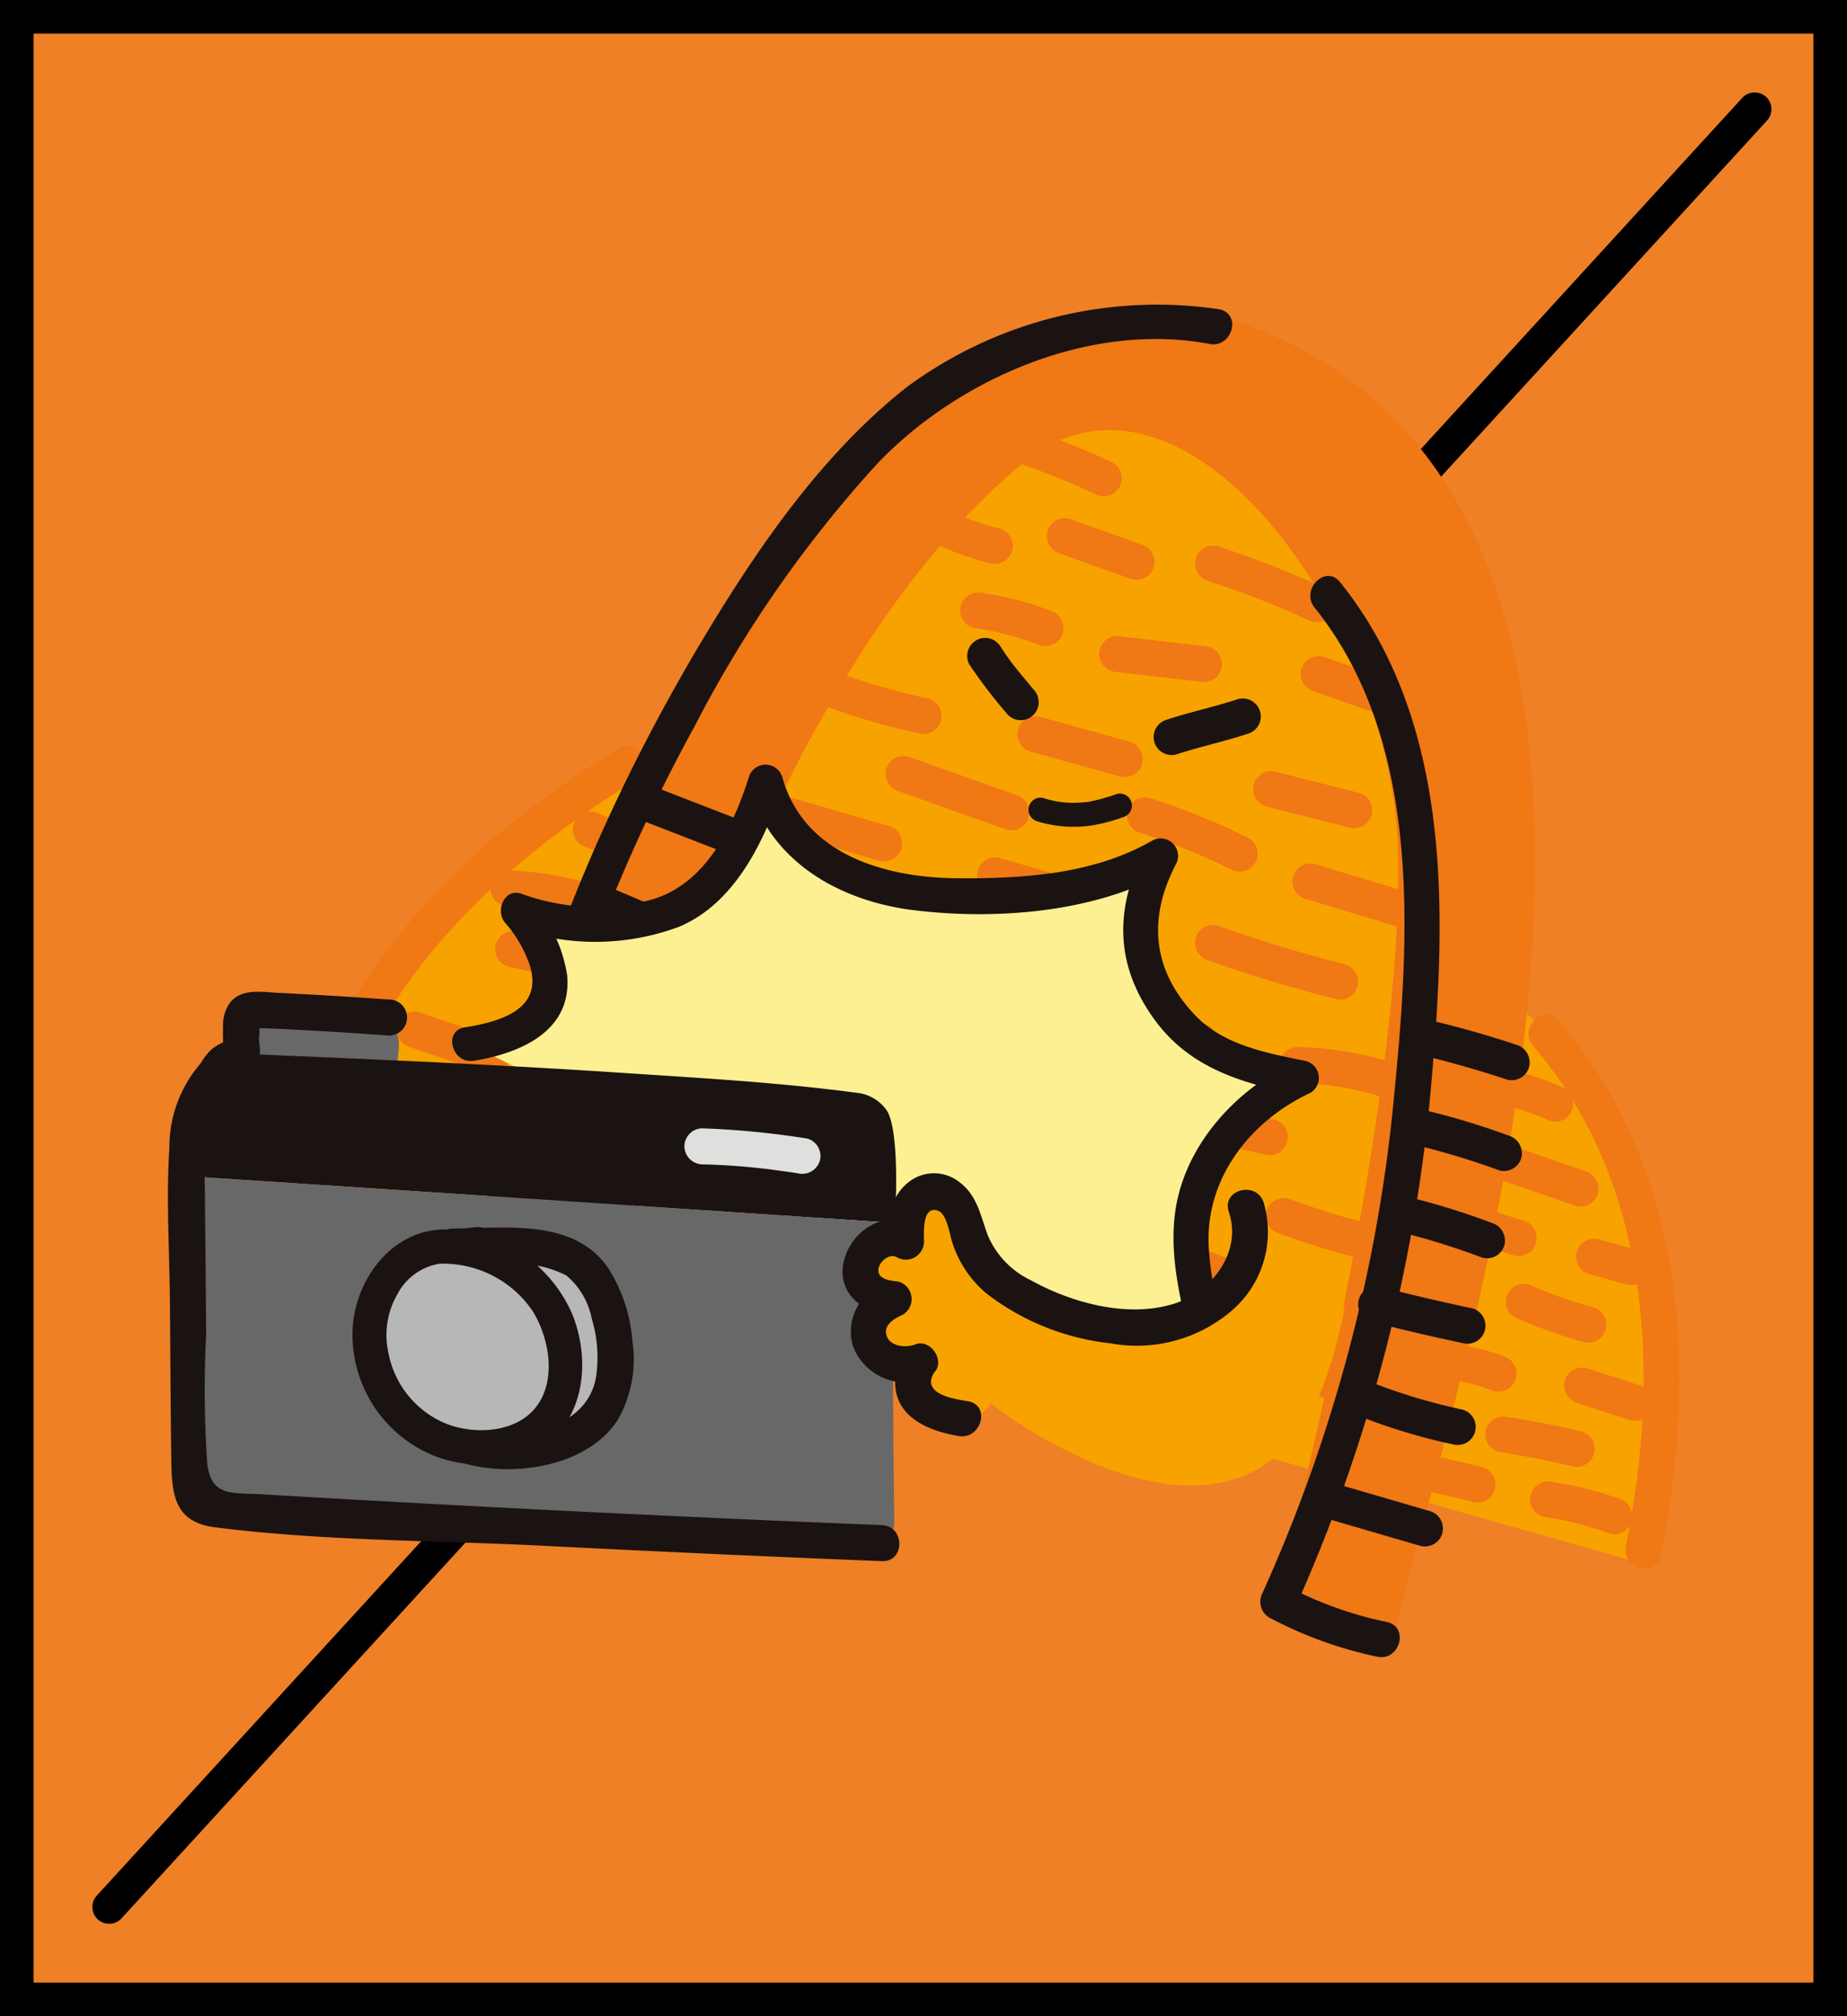<svg xmlns="http://www.w3.org/2000/svg" width="110" height="120" viewBox="0 0 110 120">
  <g id="그룹_1809" data-name="그룹 1809" transform="translate(-142 -1369)">
    <g id="사각형_1964" data-name="사각형 1964" transform="translate(142 1369)" fill="#ef8026" stroke="#000" stroke-width="2">
      <rect width="110" height="120" stroke="none"/>
      <rect x="1" y="1" width="108" height="118" fill="none"/>
    </g>
    <line id="선_104" data-name="선 104" x1="98" y2="107" transform="translate(148.5 1375.5)" fill="none" stroke="#000" stroke-linecap="round" stroke-width="2"/>
    <g id="그룹_1609" data-name="그룹 1609" transform="translate(8673.376 129)">
      <path id="패스_5643" data-name="패스 5643" d="M101.848,132.324a88.021,88.021,0,0,0-5.384-26.3c-2.475-6.764-10.2-12.761-22.33-7.909C67.4,100.809,62.157,110.456,58.822,118.5c-5.675.508-10.558,2.455-14.293,6.159C33.439,135.659,33,145.22,33,145.22l78.877,22.365s9.161-22.132-10.034-35.261" transform="translate(-8545.597 1165.431)" fill="#f8a200" fill-rule="evenodd"/>
      <path id="패스_5644" data-name="패스 5644" d="M37.588,144.945S54.871,84.433,83.232,97.214s9.6,65.728,7.164,77.163l-7.129-1.819s7.726-28.784,7.307-44.71c-.361-13.734-12.846-31.034-22.438-23.008C50.29,119.776,42.607,157.1,42.607,157.1l-7.2-1.99Z" transform="translate(-8538.69 1162.801)" fill="#f07815" fill-rule="evenodd"/>
      <path id="패스_5645" data-name="패스 5645" d="M39.452,110.691c.26.023.516.05.776.078.112.016.221.027.334.043l.155.019c.481.066.958.14,1.431.229.95.171,1.893.388,2.828.64a1.072,1.072,0,0,0,.57-2.067,35.767,35.767,0,0,0-6.093-1.086,1.076,1.076,0,0,0-1.071,1.074,1.1,1.1,0,0,0,1.071,1.071" transform="translate(-8530.122 1200.518)" fill="#f07815"/>
      <path id="패스_5646" data-name="패스 5646" d="M42.243,111.215a50.139,50.139,0,0,1,8.8,2.331,1.086,1.086,0,0,0,1.319-.749,1.1,1.1,0,0,0-.752-1.319,50.007,50.007,0,0,0-8.8-2.331,1.1,1.1,0,0,0-1.319.749,1.078,1.078,0,0,0,.749,1.319" transform="translate(-8521.257 1202.201)" fill="#f07815"/>
      <path id="패스_5647" data-name="패스 5647" d="M40.923,109.59a20.364,20.364,0,0,1,7.509,1.966,1.1,1.1,0,0,0,1.47-.384,1.085,1.085,0,0,0-.388-1.466,23.136,23.136,0,0,0-8.591-2.261,1.072,1.072,0,0,0,0,2.145" transform="translate(-8525.887 1197.353)" fill="#f07815"/>
      <path id="패스_5648" data-name="패스 5648" d="M40.557,108.316c.923.047,1.846.12,2.766.233.109.012.217.023.326.039.054.008.109.016.163.019-.1-.012-.093-.012.039.008.213.031.431.062.644.1.469.074.931.155,1.4.244a1.1,1.1,0,0,0,1.319-.749,1.085,1.085,0,0,0-.749-1.319,41.942,41.942,0,0,0-5.9-.718,1.076,1.076,0,0,0-1.071,1.074,1.1,1.1,0,0,0,1.071,1.071" transform="translate(-8526.94 1193.686)" fill="#f07815"/>
      <path id="패스_5649" data-name="패스 5649" d="M43.171,108.968q2.723.611,5.45,1.226a1.072,1.072,0,1,0,.566-2.067q-2.723-.611-5.446-1.226a1.072,1.072,0,0,0-.57,2.067" transform="translate(-8518.569 1195.709)" fill="#f07815"/>
      <path id="패스_5650" data-name="패스 5650" d="M44.711,110.446a38.6,38.6,0,0,1,9.03,1.606,1.075,1.075,0,0,0,.57-2.071,41.342,41.342,0,0,0-9.6-1.679,1.072,1.072,0,0,0,0,2.145" transform="translate(-8514.981 1199.817)" fill="#f07815"/>
      <path id="패스_5651" data-name="패스 5651" d="M46.381,109.554q3.421,1.053,6.92,1.8a1.072,1.072,0,0,0,.57-2.067q-3.5-.751-6.92-1.8a1.079,1.079,0,0,0-1.319.749,1.1,1.1,0,0,0,.749,1.319" transform="translate(-8509.333 1197.358)" fill="#f07815"/>
      <path id="패스_5652" data-name="패스 5652" d="M46.233,111.8a26.269,26.269,0,0,1,5.089,1.412,1.079,1.079,0,0,0,1.319-.749,1.1,1.1,0,0,0-.749-1.319,26.264,26.264,0,0,0-5.089-1.412,1.1,1.1,0,0,0-1.319.749,1.085,1.085,0,0,0,.749,1.319" transform="translate(-8509.751 1203.889)" fill="#f07815"/>
      <path id="패스_5653" data-name="패스 5653" d="M48.38,111.235a47.455,47.455,0,0,0,5.814,1.738,1.072,1.072,0,1,0,.57-2.067,47.459,47.459,0,0,1-5.814-1.738,1.077,1.077,0,0,0-1.319.749,1.1,1.1,0,0,0,.749,1.319" transform="translate(-8503.586 1202.174)" fill="#f07815"/>
      <path id="패스_5654" data-name="패스 5654" d="M48.881,108.95c.438.008.877.031,1.311.07.237.019.473.047.706.078-.229-.027.1.012.116.016.116.019.233.035.349.054a19.44,19.44,0,0,1,2.6.636,1.082,1.082,0,0,0,1.319-.749,1.1,1.1,0,0,0-.749-1.319,20,20,0,0,0-5.655-.931,1.072,1.072,0,0,0,0,2.145" transform="translate(-8502.979 1195.514)" fill="#f07815"/>
      <path id="패스_5655" data-name="패스 5655" d="M45.376,108.091a31.259,31.259,0,0,1,6.605,1.676,1.081,1.081,0,0,0,1.319-.749,1.1,1.1,0,0,0-.749-1.319,31.258,31.258,0,0,0-6.605-1.676,1.1,1.1,0,0,0-1.319.749,1.085,1.085,0,0,0,.749,1.319" transform="translate(-8512.215 1193.22)" fill="#f07815"/>
      <path id="패스_5656" data-name="패스 5656" d="M41.637,107.122a43.492,43.492,0,0,1,7.664,2.269,1.075,1.075,0,0,0,1.319-.749,1.094,1.094,0,0,0-.749-1.319,43.483,43.483,0,0,0-7.664-2.269,1.1,1.1,0,0,0-1.319.749,1.083,1.083,0,0,0,.749,1.319" transform="translate(-8523.001 1190.404)" fill="#f07815"/>
      <path id="패스_5657" data-name="패스 5657" d="M39.541,106.5l3.739,1.109a1.072,1.072,0,0,0,.57-2.067l-3.739-1.109a1.082,1.082,0,0,0-1.319.749,1.1,1.1,0,0,0,.749,1.319" transform="translate(-8529.023 1188.563)" fill="#f07815"/>
      <path id="패스_5658" data-name="패스 5658" d="M38.65,109.366l.14.019c-.1-.015-.19-.027-.287-.039q1.734.233,3.444.6a1.072,1.072,0,0,0,.57-2.067c-1.28-.275-2.568-.489-3.867-.659a1.062,1.062,0,0,0-.756.314,1.072,1.072,0,0,0,0,1.517,1.251,1.251,0,0,0,.756.314" transform="translate(-8532.431 1196.701)" fill="#f07815"/>
      <path id="패스_5659" data-name="패스 5659" d="M40.728,112.075a12.874,12.874,0,0,1,1.447.043c.1.012.206.019.31.031.066.008.136.019.206.027-.116-.015-.109-.015.019,0,.221.039.442.074.663.12a13.871,13.871,0,0,1,1.35.361c.229.074.454.155.679.244.008,0,.314.128.128.05.128.054.252.113.376.171a1.073,1.073,0,0,0,1.082-1.854,14.075,14.075,0,0,0-6.26-1.342,1.072,1.072,0,0,0,0,2.145" transform="translate(-8526.448 1204.499)" fill="#f07815"/>
      <path id="패스_5660" data-name="패스 5660" d="M44.5,112.855l7.975,1.939a1.093,1.093,0,0,0,1.319-.749,1.082,1.082,0,0,0-.749-1.319l-7.975-1.939a1.093,1.093,0,0,0-1.319.749,1.082,1.082,0,0,0,.749,1.319" transform="translate(-8514.767 1206.888)" fill="#f07815"/>
      <path id="패스_5661" data-name="패스 5661" d="M48.207,113.477q3.153,1,6.3,2.005a1.079,1.079,0,0,0,1.319-.749,1.1,1.1,0,0,0-.749-1.319q-3.153-1-6.3-2.005a1.079,1.079,0,0,0-1.319.749,1.1,1.1,0,0,0,.749,1.319" transform="translate(-8504.077 1208.648)" fill="#f07815"/>
      <path id="패스_5662" data-name="패스 5662" d="M45.123,111.821a70.373,70.373,0,0,0-7.715-3.025,1.072,1.072,0,1,0-.57,2.067,66.237,66.237,0,0,1,7.2,2.808,1.1,1.1,0,0,0,1.466-.384,1.08,1.08,0,0,0-.384-1.466" transform="translate(-8536.828 1201.118)" fill="#f07815"/>
      <path id="패스_5663" data-name="패스 5663" d="M40.793,105.088l5.62,1.629a1.072,1.072,0,0,0,.57-2.067l-5.62-1.629a1.072,1.072,0,0,0-.57,2.067" transform="translate(-8525.42 1184.513)" fill="#f07815"/>
      <path id="패스_5664" data-name="패스 5664" d="M43.946,106q3.252.937,6.508,1.877a1.072,1.072,0,1,0,.57-2.067q-3.258-.943-6.508-1.877a1.072,1.072,0,0,0-.57,2.067" transform="translate(-8516.343 1187.139)" fill="#f07815"/>
      <path id="패스_5665" data-name="패스 5665" d="M47.3,107.045c2.482.884,5.011,1.648,7.567,2.3a1.072,1.072,0,0,0,.57-2.067c-2.556-.648-5.085-1.412-7.567-2.3a1.079,1.079,0,0,0-1.319.749,1.094,1.094,0,0,0,.749,1.319" transform="translate(-8506.718 1190.112)" fill="#f07815"/>
      <path id="패스_5666" data-name="패스 5666" d="M48.757,106.1l8.223,2.478a1.075,1.075,0,0,0,.57-2.071q-4.113-1.233-8.223-2.475a1.073,1.073,0,0,0-.57,2.067" transform="translate(-8502.411 1187.391)" fill="#f07815"/>
      <path id="패스_5667" data-name="패스 5667" d="M46.246,105.083c.95.3,1.889.636,2.816,1.008.1.043.2.081.295.124l.2.081c-.093-.039-.081-.035.039.016.229.1.458.2.683.3.458.2.908.419,1.354.64a1.073,1.073,0,0,0,1.082-1.854,41.938,41.938,0,0,0-5.9-2.385,1.079,1.079,0,0,0-1.319.749,1.1,1.1,0,0,0,.749,1.319" transform="translate(-8509.722 1184.484)" fill="#f07815"/>
      <path id="패스_5668" data-name="패스 5668" d="M42.541,104.451q3.212,1.14,6.419,2.277a1.073,1.073,0,0,0,1.319-.749,1.1,1.1,0,0,0-.749-1.319q-3.212-1.135-6.419-2.277a1.077,1.077,0,0,0-1.319.749,1.1,1.1,0,0,0,.749,1.319" transform="translate(-8520.391 1182.649)" fill="#f07815"/>
      <path id="패스_5669" data-name="패스 5669" d="M41,102.988a43.443,43.443,0,0,0,7.214,2.253,1.1,1.1,0,0,0,1.319-.749,1.085,1.085,0,0,0-.749-1.319,43.436,43.436,0,0,1-7.214-2.254,1.077,1.077,0,0,0-1.319.749A1.1,1.1,0,0,0,41,102.988" transform="translate(-8524.866 1178.41)" fill="#f07815"/>
      <path id="패스_5670" data-name="패스 5670" d="M44.564,103.832c1.776.5,3.549.981,5.325,1.474a1.079,1.079,0,0,0,1.319-.749,1.1,1.1,0,0,0-.749-1.319l-5.325-1.474a1.072,1.072,0,0,0-.57,2.067" transform="translate(-8514.561 1180.901)" fill="#f07815"/>
      <path id="패스_5671" data-name="패스 5671" d="M48.186,104.673q2.467.628,4.938,1.253a1.072,1.072,0,1,0,.57-2.067q-2.473-.628-4.938-1.253a1.072,1.072,0,1,0-.57,2.067" transform="translate(-8504.137 1183.33)" fill="#f07815"/>
      <path id="패스_5672" data-name="패스 5672" d="M50.986,113.485a11.351,11.351,0,0,1,1.2.1c-.093-.016-.19-.027-.283-.039a11.579,11.579,0,0,1,2.6.675,1.081,1.081,0,0,0,.826-.109,1.072,1.072,0,0,0-.256-1.959,12.511,12.511,0,0,0-4.092-.815,1.072,1.072,0,0,0,0,2.145" transform="translate(-8496.919 1208.569)" fill="#f07815"/>
      <path id="패스_5673" data-name="패스 5673" d="M51.747,114.572q2.2.332,4.367.853a1.072,1.072,0,1,0,.57-2.067q-2.164-.524-4.367-.853a1.155,1.155,0,0,0-.826.109,1.072,1.072,0,0,0,.256,1.959" transform="translate(-8493.875 1211.842)" fill="#f07815"/>
      <path id="패스_5674" data-name="패스 5674" d="M52.961,113.832l3.146,1.024a1.081,1.081,0,0,0,1.319-.749,1.1,1.1,0,0,0-.749-1.319l-3.146-1.024a1.079,1.079,0,0,0-1.319.749,1.1,1.1,0,0,0,.749,1.319" transform="translate(-8490.396 1209.669)" fill="#f07815"/>
      <path id="패스_5675" data-name="패스 5675" d="M51.8,112.431a28.358,28.358,0,0,0,4.1,1.47,1.072,1.072,0,0,0,.57-2.067c-.648-.175-1.284-.372-1.916-.593-.306-.109-.617-.225-.919-.345a5.022,5.022,0,0,1-.473-.194c.264.132.039.019-.012,0l-.268-.116a1.155,1.155,0,0,0-.826-.109,1.072,1.072,0,0,0-.256,1.959" transform="translate(-8492.966 1205.969)" fill="#f07815"/>
      <path id="패스_5676" data-name="패스 5676" d="M51.162,111.278a33.388,33.388,0,0,0,3.208,1.121,1.074,1.074,0,0,0,.57-2.071,32.012,32.012,0,0,1-3.208-1.117,1.072,1.072,0,0,0-1.21,1.575,1.267,1.267,0,0,0,.64.493" transform="translate(-8495.585 1202.317)" fill="#f07815"/>
      <path id="패스_5677" data-name="패스 5677" d="M53.148,111.85c.741.206,1.478.415,2.219.621a1.119,1.119,0,0,0,.826-.109,1.07,1.07,0,0,0,.384-1.466,1.128,1.128,0,0,0-.64-.493c-.741-.206-1.482-.415-2.219-.621a1.117,1.117,0,0,0-.826.109,1.07,1.07,0,0,0-.384,1.466,1.116,1.116,0,0,0,.64.493" transform="translate(-8489.868 1203.983)" fill="#f07815"/>
      <path id="패스_5678" data-name="패스 5678" d="M51.5,110.316q2.787.96,5.574,1.916a1.082,1.082,0,0,0,1.319-.749,1.1,1.1,0,0,0-.749-1.319q-2.787-.96-5.578-1.916a1.082,1.082,0,0,0-1.319.749,1.1,1.1,0,0,0,.752,1.319" transform="translate(-8494.598 1199.54)" fill="#f07815"/>
      <path id="패스_5679" data-name="패스 5679" d="M51.707,109.226a15.726,15.726,0,0,1,2.859.884c-.085-.035-.171-.07-.256-.109.132.058.264.112.392.171a1.155,1.155,0,0,0,.826.109,1.074,1.074,0,0,0,.749-1.319,1.038,1.038,0,0,0-.493-.64,16.911,16.911,0,0,0-3.506-1.164,1.135,1.135,0,0,0-.826.109,1.072,1.072,0,0,0,.256,1.959" transform="translate(-8493.997 1196.441)" fill="#f07815"/>
      <path id="패스_5680" data-name="패스 5680" d="M34.338,110.021q1.716.71,3.429,1.42a1.075,1.075,0,0,0,1.214-1.575,1.256,1.256,0,0,0-.644-.493q-1.711-.71-3.429-1.42a1.064,1.064,0,0,0-.826.109,1.07,1.07,0,0,0-.384,1.466,1.246,1.246,0,0,0,.64.493" transform="translate(-8544.017 1198.694)" fill="#f07815"/>
      <path id="패스_5681" data-name="패스 5681" d="M50.523,115.157q1.617.291,3.208.71a1.072,1.072,0,1,0,.57-2.067q-1.588-.419-3.208-.71a1.155,1.155,0,0,0-.826.109,1.072,1.072,0,0,0,.256,1.959" transform="translate(-8497.401 1213.522)" fill="#f07815"/>
      <path id="패스_5682" data-name="패스 5682" d="M52.441,115.567a20.268,20.268,0,0,1,3.945.993,1.081,1.081,0,0,0,1.319-.749,1.1,1.1,0,0,0-.745-1.319,20.445,20.445,0,0,0-3.949-.993,1.172,1.172,0,0,0-.826.109,1.07,1.07,0,0,0-.384,1.466,1.032,1.032,0,0,0,.64.493" transform="translate(-8491.896 1214.71)" fill="#f07815"/>
      <path id="패스_5683" data-name="패스 5683" d="M35.393,109.666a29.545,29.545,0,0,0,5.88,1.241,1.082,1.082,0,0,0,1.074-1.074,1.1,1.1,0,0,0-1.074-1.071c-.124-.016-.244-.027-.368-.043-.039,0-.4-.05-.19-.023l-.628-.093q-.71-.116-1.408-.268a27.245,27.245,0,0,1-2.715-.737,1.079,1.079,0,0,0-1.319.749,1.1,1.1,0,0,0,.749,1.319" transform="translate(-8540.968 1197.676)" fill="#f07815"/>
      <path id="패스_5684" data-name="패스 5684" d="M35.03,108.372l4.623,1.571a1.076,1.076,0,0,0,1.319-.749,1.1,1.1,0,0,0-.749-1.319L35.6,106.3a1.077,1.077,0,0,0-1.319.749,1.1,1.1,0,0,0,.749,1.319" transform="translate(-8542.013 1193.943)" fill="#f07815"/>
      <path id="패스_5685" data-name="패스 5685" d="M36.544,107.125q2,.436,4,.877a1.072,1.072,0,1,0,.57-2.067q-2-.436-4-.877a1.072,1.072,0,1,0-.57,2.067" transform="translate(-8537.646 1190.405)" fill="#f07815"/>
      <path id="패스_5686" data-name="패스 5686" d="M36.763,106.239a17.467,17.467,0,0,1,5.267,1.032,1.079,1.079,0,0,0,1.319-.749A1.1,1.1,0,0,0,42.6,105.2a19.97,19.97,0,0,0-5.837-1.109,1.078,1.078,0,0,0-1.071,1.074,1.093,1.093,0,0,0,1.071,1.071" transform="translate(-8537.862 1187.71)" fill="#f07815"/>
      <path id="패스_5687" data-name="패스 5687" d="M37.493,105.188l2.99,1.292a1.173,1.173,0,0,0,.826.109,1.08,1.08,0,0,0,.636-.493,1.064,1.064,0,0,0,.109-.826,1.038,1.038,0,0,0-.489-.64l-2.99-1.292a1.155,1.155,0,0,0-.826-.109A1.074,1.074,0,0,0,37,104.548a1.052,1.052,0,0,0,.493.64" transform="translate(-8534.217 1185.115)" fill="#f07815"/>
      <path id="패스_5688" data-name="패스 5688" d="M43.691,101.925a18.857,18.857,0,0,1,4.011,1.051,1.066,1.066,0,0,0,.826-.109,1.088,1.088,0,0,0,.493-.64,1.1,1.1,0,0,0-.749-1.319,18.855,18.855,0,0,0-4.011-1.051,1.186,1.186,0,0,0-.83.109,1.1,1.1,0,0,0-.489.64,1.079,1.079,0,0,0,.109.826,1.022,1.022,0,0,0,.64.493" transform="translate(-8517.092 1175.439)" fill="#f07815"/>
      <path id="패스_5689" data-name="패스 5689" d="M46.111,102.646q2.583.3,5.17.6a1.079,1.079,0,0,0,1.074-1.074,1.1,1.1,0,0,0-1.074-1.071q-2.583-.3-5.17-.6a1.071,1.071,0,0,0-1.071,1.074,1.1,1.1,0,0,0,1.071,1.071" transform="translate(-8510.952 1177.352)" fill="#f07815"/>
      <path id="패스_5690" data-name="패스 5690" d="M48.915,102.917l6,2.091a1.079,1.079,0,0,0,1.319-.749,1.1,1.1,0,0,0-.749-1.319l-6-2.091a1.077,1.077,0,0,0-1.319.749,1.1,1.1,0,0,0,.749,1.319" transform="translate(-8502.042 1178.236)" fill="#f07815"/>
      <path id="패스_5691" data-name="패스 5691" d="M47.292,101.219a53.441,53.441,0,0,1,5.938,2.312,1.1,1.1,0,0,0,1.466-.384,1.085,1.085,0,0,0-.384-1.466,57.455,57.455,0,0,0-6.45-2.529,1.079,1.079,0,0,0-1.319.749,1.1,1.1,0,0,0,.749,1.319" transform="translate(-8506.715 1173.36)" fill="#f07815"/>
      <path id="패스_5692" data-name="패스 5692" d="M45.018,100.8l4.27,1.528a1.081,1.081,0,0,0,1.319-.749,1.1,1.1,0,0,0-.749-1.323l-4.27-1.524a1.077,1.077,0,0,0-1.319.749,1.1,1.1,0,0,0,.749,1.319" transform="translate(-8513.261 1172.147)" fill="#f07815"/>
      <path id="패스_5693" data-name="패스 5693" d="M42.706,100.452a17.764,17.764,0,0,0,4.042,1.563,1.074,1.074,0,1,0,.57-2.071,16.393,16.393,0,0,1-1.9-.593c-.155-.058-.306-.12-.458-.182-.074-.031-.043-.016.1.039-.043-.016-.085-.035-.128-.054-.078-.031-.151-.066-.225-.1-.31-.14-.613-.291-.911-.45a1.072,1.072,0,1,0-1.082,1.85" transform="translate(-8519.164 1171.512)" fill="#f07815"/>
      <path id="패스_5694" data-name="패스 5694" d="M43.838,99.245a41.166,41.166,0,0,1,6.629,2.451,1.073,1.073,0,0,0,1.082-1.854,44.789,44.789,0,0,0-7.141-2.665,1.072,1.072,0,0,0-.57,2.067" transform="translate(-8516.65 1167.697)" fill="#f07815"/>
      <path id="패스_5695" data-name="패스 5695" d="M52.293,102.343c-9.161,5.512-17.221,13.6-19.677,24.323-.31,1.342,1.757,1.916,2.067.57,2.335-10.193,9.988-17.8,18.691-23.043a1.072,1.072,0,0,0-1.082-1.85" transform="translate(-8546.807 1182.208)" fill="#f07815"/>
      <path id="패스_5696" data-name="패스 5696" d="M51.906,108.174c7.059,8.215,7.587,19.587,5.523,29.757-.272,1.346,1.8,1.924,2.071.57,2.226-10.985,1.52-23-6.078-31.844-.9-1.047-2.413.473-1.517,1.517" transform="translate(-8491.974 1194.075)" fill="#f07815"/>
      <path id="패스_5697" data-name="패스 5697" d="M79.906,95.722a25.118,25.118,0,0,0-18.587,4.623c-5.031,3.949-8.9,9.573-12.156,15.007-7.273,12.14-12.373,25.611-13.75,39.749a1.033,1.033,0,0,0,.531.923,35.391,35.391,0,0,0,5.337,1.873,1.073,1.073,0,0,0,.57-2.067c-1.5-.392-3.828-.687-4.131-2.312-.295-1.563.524-3.875.826-5.469a83.932,83.932,0,0,1,2.316-9.235,101.263,101.263,0,0,1,7.8-18.265A72.317,72.317,0,0,1,59.558,104.9c4.8-5.031,12.687-8.463,19.777-7.11,1.35.256,1.928-1.807.57-2.067" transform="translate(-8538.673 1162.683)" fill="#1a1311"/>
      <path id="패스_5698" data-name="패스 5698" d="M50.738,101.459c6.431,8.017,5.678,19.506,4.728,29.148a92.731,92.731,0,0,1-7.823,29.486,1.1,1.1,0,0,0,.384,1.47,24.38,24.38,0,0,0,6.443,2.339c1.346.283,1.92-1.784.57-2.067a22.44,22.44,0,0,1-5.931-2.126l.388,1.466a96.25,96.25,0,0,0,8.219-31.7c.884-10.05,1.187-21.244-5.461-29.532-.865-1.074-2.374.45-1.517,1.517" transform="translate(-8503.823 1174.703)" fill="#1a1311"/>
      <path id="패스_5699" data-name="패스 5699" d="M38.6,104.9q3.1,1.2,6.2,2.4a1.073,1.073,0,0,0,1.319-.749,1.1,1.1,0,0,0-.749-1.319q-3.1-1.2-6.2-2.4a1.076,1.076,0,0,0-1.319.749A1.1,1.1,0,0,0,38.6,104.9" transform="translate(-8531.745 1183.932)" fill="#1a1311"/>
      <path id="패스_5700" data-name="패스 5700" d="M37.584,106.276q3.31,1.4,6.617,2.808a1.1,1.1,0,0,0,1.47-.384,1.083,1.083,0,0,0-.388-1.466q-3.3-1.4-6.617-2.808a1.1,1.1,0,0,0-1.466.384,1.082,1.082,0,0,0,.384,1.466" transform="translate(-8533.9 1188.31)" fill="#1a1311"/>
      <path id="패스_5701" data-name="패스 5701" d="M37.362,107.58l6.741,2.8a1.073,1.073,0,0,0,1.319-.749,1.108,1.108,0,0,0-.749-1.319l-6.741-2.8a1.073,1.073,0,0,0-1.319.749,1.108,1.108,0,0,0,.749,1.319" transform="translate(-8535.304 1191.633)" fill="#1a1311"/>
      <path id="패스_5702" data-name="패스 5702" d="M37.1,108.915q3.188.943,6.377,1.9c-.213-.528-.431-1.051-.644-1.579l-.035.07.384-.384-.066.035.539-.147-.078-.008a1.073,1.073,0,0,0-1.071,1.071,1.1,1.1,0,0,0,1.071,1.074,1.167,1.167,0,0,0,1.109-.628,1.089,1.089,0,0,0-.64-1.575q-3.188-.954-6.377-1.9a1.082,1.082,0,0,0-1.319.749,1.1,1.1,0,0,0,.749,1.319" transform="translate(-8536.064 1195.526)" fill="#1a1311"/>
      <path id="패스_5703" data-name="패스 5703" d="M36.48,110.661q3.136.809,6.268,1.621a1.072,1.072,0,1,0,.57-2.067q-3.136-.815-6.268-1.621a1.072,1.072,0,1,0-.57,2.067" transform="translate(-8537.835 1200.568)" fill="#1a1311"/>
      <path id="패스_5704" data-name="패스 5704" d="M50.48,108.466q2.746.64,5.422,1.528a1.079,1.079,0,0,0,1.319-.749,1.1,1.1,0,0,0-.749-1.319q-2.676-.89-5.422-1.528a1.072,1.072,0,0,0-.57,2.067" transform="translate(-8497.529 1194.26)" fill="#1a1311"/>
      <path id="패스_5705" data-name="패스 5705" d="M50.4,109.847a44.425,44.425,0,0,1,5.267,1.575,1.077,1.077,0,0,0,1.319-.749,1.1,1.1,0,0,0-.749-1.319,44.42,44.42,0,0,0-5.267-1.575,1.072,1.072,0,1,0-.57,2.067" transform="translate(-8497.757 1198.236)" fill="#1a1311"/>
      <path id="패스_5706" data-name="패스 5706" d="M50.21,111.194a44.153,44.153,0,0,1,5,1.551A1.071,1.071,0,0,0,56.532,112a1.1,1.1,0,0,0-.749-1.319,43.394,43.394,0,0,0-5-1.551,1.072,1.072,0,0,0-.57,2.067" transform="translate(-8498.311 1202.106)" fill="#1a1311"/>
      <path id="패스_5707" data-name="패스 5707" d="M49.8,112.578q2.705.7,5.438,1.272a1.072,1.072,0,1,0,.57-2.067q-2.734-.576-5.438-1.272a1.072,1.072,0,0,0-.57,2.067" transform="translate(-8499.502 1206.087)" fill="#1a1311"/>
      <path id="패스_5708" data-name="패스 5708" d="M49.641,114.051a34.92,34.92,0,0,0,5.469,1.641,1.072,1.072,0,1,0,.57-2.067,34.923,34.923,0,0,1-5.469-1.641,1.076,1.076,0,0,0-1.319.749,1.1,1.1,0,0,0,.749,1.319" transform="translate(-8499.956 1210.272)" fill="#1a1311"/>
      <path id="패스_5709" data-name="패스 5709" d="M49.212,115.632q2.589.756,5.174,1.509a1.072,1.072,0,1,0,.57-2.067l-5.174-1.509a1.072,1.072,0,0,0-.57,2.067" transform="translate(-8501.184 1214.862)" fill="#1a1311"/>
      <path id="패스_5710" data-name="패스 5710" d="M47.239,104.789c1.4-.458,2.839-.764,4.236-1.222a1.072,1.072,0,1,0-.57-2.067c-1.4.458-2.839.764-4.236,1.222a1.072,1.072,0,1,0,.57,2.067" transform="translate(-8508.551 1180.111)" fill="#1a1311"/>
      <path id="패스_5711" data-name="패스 5711" d="M44.476,104.574a7.434,7.434,0,0,0,3.277.237,10.407,10.407,0,0,0,1.835-.489.726.726,0,0,0,.5-.877.717.717,0,0,0-.877-.5,11.339,11.339,0,0,1-1.707.469c-.043,0-.085.012-.128.019.1-.016.012,0-.043,0-.1.008-.209.019-.314.023a6.472,6.472,0,0,1-.671.008,5.581,5.581,0,0,1-1.489-.275.716.716,0,1,0-.38,1.381" transform="translate(-8514.076 1184.313)" fill="#1a1311"/>
      <path id="패스_5712" data-name="패스 5712" d="M43.159,102.137a30.779,30.779,0,0,0,2.281,2.971,1.072,1.072,0,0,0,1.517,0,1.062,1.062,0,0,0,.314-.76c-.012-.093-.023-.19-.039-.283a1.026,1.026,0,0,0-.275-.473c-.419-.52-.861-1.024-1.268-1.551.054.074.109.144.167.217-.3-.388-.586-.787-.846-1.2a1.115,1.115,0,0,0-.64-.493,1.072,1.072,0,0,0-1.21,1.575" transform="translate(-8516.785 1177.442)" fill="#1a1311"/>
      <path id="패스_5713" data-name="패스 5713" d="M80.166,140.648c-.159-3.627-2.222-8.572-1.742-12.167a11.319,11.319,0,0,1,6.528-8.118c-3.708-.741-5.834-1.443-7.416-3.382-2.684-3.289-3.049-6.148-.97-9.852-2.657,1.672-5.907,2.071-9.041,2.277a21.828,21.828,0,0,1-8.646-.718c-2.75-.958-5.244-3.111-5.865-5.958a13.772,13.772,0,0,1-4.371,7.044c-2.2,1.742-7.831,1.745-10.41.636,0,0,5.969,6.745-2.866,7.944" transform="translate(-8538.797 1183.784)" fill="#fcf092"/>
      <path id="패스_5714" data-name="패스 5714" d="M81.948,141.4c-.244-3.444-1.571-6.714-1.78-10.154-.256-4.1,2.444-7.56,6.059-9.243a1.039,1.039,0,0,0-.248-1.881c-2.3-.477-4.883-.923-6.586-2.692-2.595-2.692-2.874-5.8-1.183-9.03a1.038,1.038,0,0,0-1.408-1.408c-3.448,2-7.68,2.273-11.59,2.246-4.294-.031-9.165-1.389-10.449-6.031a1.04,1.04,0,0,0-1.986,0c-.939,2.987-2.591,6.415-5.849,7.315a12.872,12.872,0,0,1-7.668-.353c-1.043-.4-1.61,1.02-1,1.718a7.493,7.493,0,0,1,1.435,2.432c.911,2.688-1.645,3.44-3.844,3.793-1.3.213-.752,2.2.547,1.986,2.789-.45,5.861-1.773,5.554-5.089a8.6,8.6,0,0,0-2.238-4.577q-.5.861-1,1.718a14.293,14.293,0,0,0,9.852-.008c3.351-1.358,5.178-5.151,6.2-8.39H52.776c1.245,4.5,5.407,6.842,9.821,7.385,4.9.6,10.9.147,15.243-2.37l-1.408-1.408c-1.842,3.526-1.92,6.889.431,10.193,2.1,2.952,5.159,3.848,8.568,4.554-.081-.628-.163-1.257-.244-1.881-3.429,1.6-6.419,4.895-7,8.731-.636,4.189,1.408,8.308,1.707,12.443.093,1.315,2.149,1.323,2.056,0" transform="translate(-8539.552 1183.036)" fill="#1a1311"/>
      <path id="패스_5715" data-name="패스 5715" d="M31.851,108.58v-1.307a.948.948,0,0,1,.268-.745c.252-.268.946-.2.946-.2a48.758,48.758,0,0,1,6.551.559,4.158,4.158,0,0,1,1.365.31c.334.2.365.714.31,1.28a7.882,7.882,0,0,1-.171,1.012Z" transform="translate(-8548.931 1194.124)" fill="#686869"/>
      <path id="패스_5716" data-name="패스 5716" d="M73.8,113.916c-.012-.846-.081-3.076-.624-3.72a2.5,2.5,0,0,0-1.493-.923c-4.7-.644-9.518-.908-14.405-1.233-7.467-.493-14.941-.807-22.419-1.121a3.792,3.792,0,0,0-1.819.221,3.551,3.551,0,0,0-1.579,2.537,25.982,25.982,0,0,0-.609,4.48c6.989.454,33.764,2.226,42.879,2.828.054-1.024.085-2.048.07-3.068" transform="translate(-8551.809 1195.8)" fill="#1a1311"/>
      <path id="패스_5717" data-name="패스 5717" d="M73.791,111.6c-9.115-.605-35.89-2.374-42.879-2.828a68.294,68.294,0,0,0,.019,7.129l.489,11.524a1.639,1.639,0,0,0,.275,1.028,1.659,1.659,0,0,0,1.175.4c12.59.88,18.067,1.377,30.661,2.261.345.023,5.042.233,7.959.361a2.164,2.164,0,0,0,2.265-2.2c-.058-4.391-.159-13.878.035-17.679" transform="translate(-8551.87 1201.183)" fill="#686869"/>
      <path id="패스_5718" data-name="패스 5718" d="M38.947,109.844a5.155,5.155,0,0,0-4.352,3.553,7.917,7.917,0,0,0,.78,6.283c2,2.777,6.318,3.022,9.371,1.47A4.558,4.558,0,0,0,46,120.262a4.231,4.231,0,0,0,.97-1.726c.659-2.18,0-5.783-1.606-7.4s-5.574-1.2-7.854-1.2" transform="translate(-8541.942 1204.263)" fill="#b8b7b7"/>
      <path id="패스_5719" data-name="패스 5719" d="M39.743,109.569a6,6,0,0,0-4.426,2.5A7.235,7.235,0,0,0,34,116.713a7.844,7.844,0,0,0,1.5,4.651,6.941,6.941,0,0,0,3.708,2.323c2.932.76,7.176.081,8.94-2.634a7.243,7.243,0,0,0,.88-4.678,9.4,9.4,0,0,0-1.478-4.418c-2.06-2.925-6.128-2.308-9.251-2.3a1.073,1.073,0,0,0,0,2.145c1.222,0,2.444-.078,3.665-.031a6.309,6.309,0,0,1,3.122.675,4.459,4.459,0,0,1,1.52,2.579,7.884,7.884,0,0,1,.256,3.452,3.492,3.492,0,0,1-2.316,2.754,8.017,8.017,0,0,1-3.437.586,5.784,5.784,0,0,1-3.169-1.039,4.431,4.431,0,0,1-1.645-2.738,6.362,6.362,0,0,1,.279-3.964,4.024,4.024,0,0,1,3.157-2.362c1.369-.085,1.381-2.23,0-2.145" transform="translate(-8542.739 1203.464)" fill="#1a1311"/>
      <path id="패스_5720" data-name="패스 5720" d="M38.02,109.867a4.79,4.79,0,0,0-3.941,3.526,6.734,6.734,0,0,0,.892,5.481,6.413,6.413,0,0,0,8.3,2.215,4.206,4.206,0,0,0,1.136-.88,4.326,4.326,0,0,0,.877-1.71,6.88,6.88,0,0,0-1.563-6.237,7.563,7.563,0,0,0-5.62-2.393" transform="translate(-8543.203 1204.329)" fill="#b8b7b7"/>
      <path id="패스_5721" data-name="패스 5721" d="M38.775,109.607c-3.022.2-5.062,3.1-5.194,5.95a7.791,7.791,0,0,0,3.886,7.044,7.253,7.253,0,0,0,7.377-.062c2.618-1.691,2.913-5.26,1.8-7.944a8.383,8.383,0,0,0-7.785-4.988,1.017,1.017,0,0,0,0,2.032,6.435,6.435,0,0,1,5.453,2.831c1,1.617,1.451,4.181.136,5.775-1.218,1.466-3.58,1.563-5.232.943a5.7,5.7,0,0,1-3.51-4.29,4.87,4.87,0,0,1,.562-3.475,3.44,3.44,0,0,1,2.51-1.784c1.3-.085,1.307-2.118,0-2.032" transform="translate(-8543.959 1203.573)" fill="#1a1311"/>
      <path id="패스_5722" data-name="패스 5722" d="M45.991,108.661a51.165,51.165,0,0,0-6.249-.609,1.08,1.08,0,0,0-1.071,1.071,1.094,1.094,0,0,0,1.071,1.074c.962.023,1.924.078,2.878.171.465.047.931.1,1.392.159.039.008.388.054.186.027.124.016.248.035.376.05.279.039.562.081.846.124a1.1,1.1,0,0,0,1.319-.749,1.085,1.085,0,0,0-.749-1.319" transform="translate(-8529.287 1199.104)" fill="#dfdfde"/>
      <path id="패스_5723" data-name="패스 5723" d="M32.942,107.208a7.6,7.6,0,0,0-2.114,5.287c-.2,3,0,6.066.031,9.072.031,3.262.035,6.528.089,9.794.035,2.036.349,3.448,2.6,3.735,6.427.822,13.1.772,19.572,1.1q10.071.512,20.146.915c1.381.054,1.377-2.087,0-2.145q-16.448-.663-32.888-1.6-2.054-.116-4.108-.237c-1.676-.1-2.921.159-3.181-1.765a63.025,63.025,0,0,1-.07-7.754q-.035-4.084-.074-8.161c-.019-2.288-.3-5,1.509-6.722,1-.954-.516-2.467-1.517-1.517" transform="translate(-8552.116 1195.806)" fill="#1a1311"/>
      <path id="패스_5724" data-name="패스 5724" d="M42.625,106.419q-3.293-.238-6.594-.4c-.966-.047-2.126-.279-2.839.535a2.277,2.277,0,0,0-.454,1.486q-.017.39,0,.78c0,.12.054.535.05.551.093-.155.186-.314.275-.473l-.074.066c.159-.089.314-.182.473-.275a4.292,4.292,0,0,0-1.338.636,3.038,3.038,0,0,0-.884,1.28,1.08,1.08,0,0,0,.752,1.319,1.1,1.1,0,0,0,1.319-.749c.1-.241.349-.306.57-.368a1.355,1.355,0,0,0,1.051-1.272c.008-.268-.047-.543-.054-.811a2.925,2.925,0,0,0,.008-.78c.019-.1.019-.124,0-.089l-.209.2c-.1.085-.229.023-.019.047.279.031.574.023.857.035q3.555.163,7.11.423a1.072,1.072,0,0,0,0-2.145" transform="translate(-8550.83 1193.073)" fill="#1a1311"/>
      <path id="패스_5725" data-name="패스 5725" d="M67.527,112.555c-2.975,3.545-4.949,5.205-8.843,4.934-6.947-.477-9.46-3.731-9.46-3.731s-.485-4.907-2.591-4.852-1.311,2.855-1.311,2.855-3.537-1.342-3.976,1.373c-.372,2.323,2.3,2.211,3.1,2.129-.776.1-3.343.609-2.812,3,.6,2.676,4.034.853,4.034.853s-1.261,2.323.555,3.533a2.2,2.2,0,0,0,3.08-.679s14.836,11.671,19.82-1.063a32.521,32.521,0,0,0,1.276-4.6c-2.191-1.338-1.458-1.738-2.866-3.755" transform="translate(-8521.687 1201.559)" fill="#f8a200" fill-rule="evenodd"/>
      <path id="패스_5726" data-name="패스 5726" d="M64.1,111.029c.818,2.389-1.012,4.771-3.27,5.477-2.75.857-6.062-.043-8.518-1.4a5.233,5.233,0,0,1-2.568-2.684c-.427-1.156-.621-2.351-1.664-3.138a2.432,2.432,0,0,0-3.029-.031c-1.117.853-1.261,2.246-1.245,3.553.539-.306,1.074-.617,1.614-.923-1.7-1.063-3.755.209-4.224,2.009-.493,1.866.974,3.087,2.672,3.359l-.256-1.959a3.06,3.06,0,0,0-1.9,3.716A3.356,3.356,0,0,0,46,120.99q-.605-.785-1.21-1.575a3.121,3.121,0,0,0-.508,2.327c.353,1.726,2.191,2.37,3.727,2.634,1.35.233,1.932-1.831.57-2.067-.679-.116-2.126-.306-2.211-1.109a1.007,1.007,0,0,1,.272-.7c.512-.725-.353-1.92-1.21-1.575-.59.241-1.687.113-1.745-.725-.035-.52.593-.861,1.008-1.047a1.083,1.083,0,0,0-.256-1.963c-.4-.062-1.125-.093-1.2-.593-.078-.527.644-1.14,1.1-.857a1.081,1.081,0,0,0,1.614-.927c-.008-.539-.112-2.137.8-1.858.562.171.718,1.392.873,1.87a6.587,6.587,0,0,0,2.017,3.045,14.677,14.677,0,0,0,7.42,2.99,8.68,8.68,0,0,0,7.416-2.122,6.172,6.172,0,0,0,1.695-6.276c-.442-1.3-2.517-.741-2.067.57" transform="translate(-8522.296 1201.092)" fill="#1a1311"/>
    </g>
  </g>
</svg>
